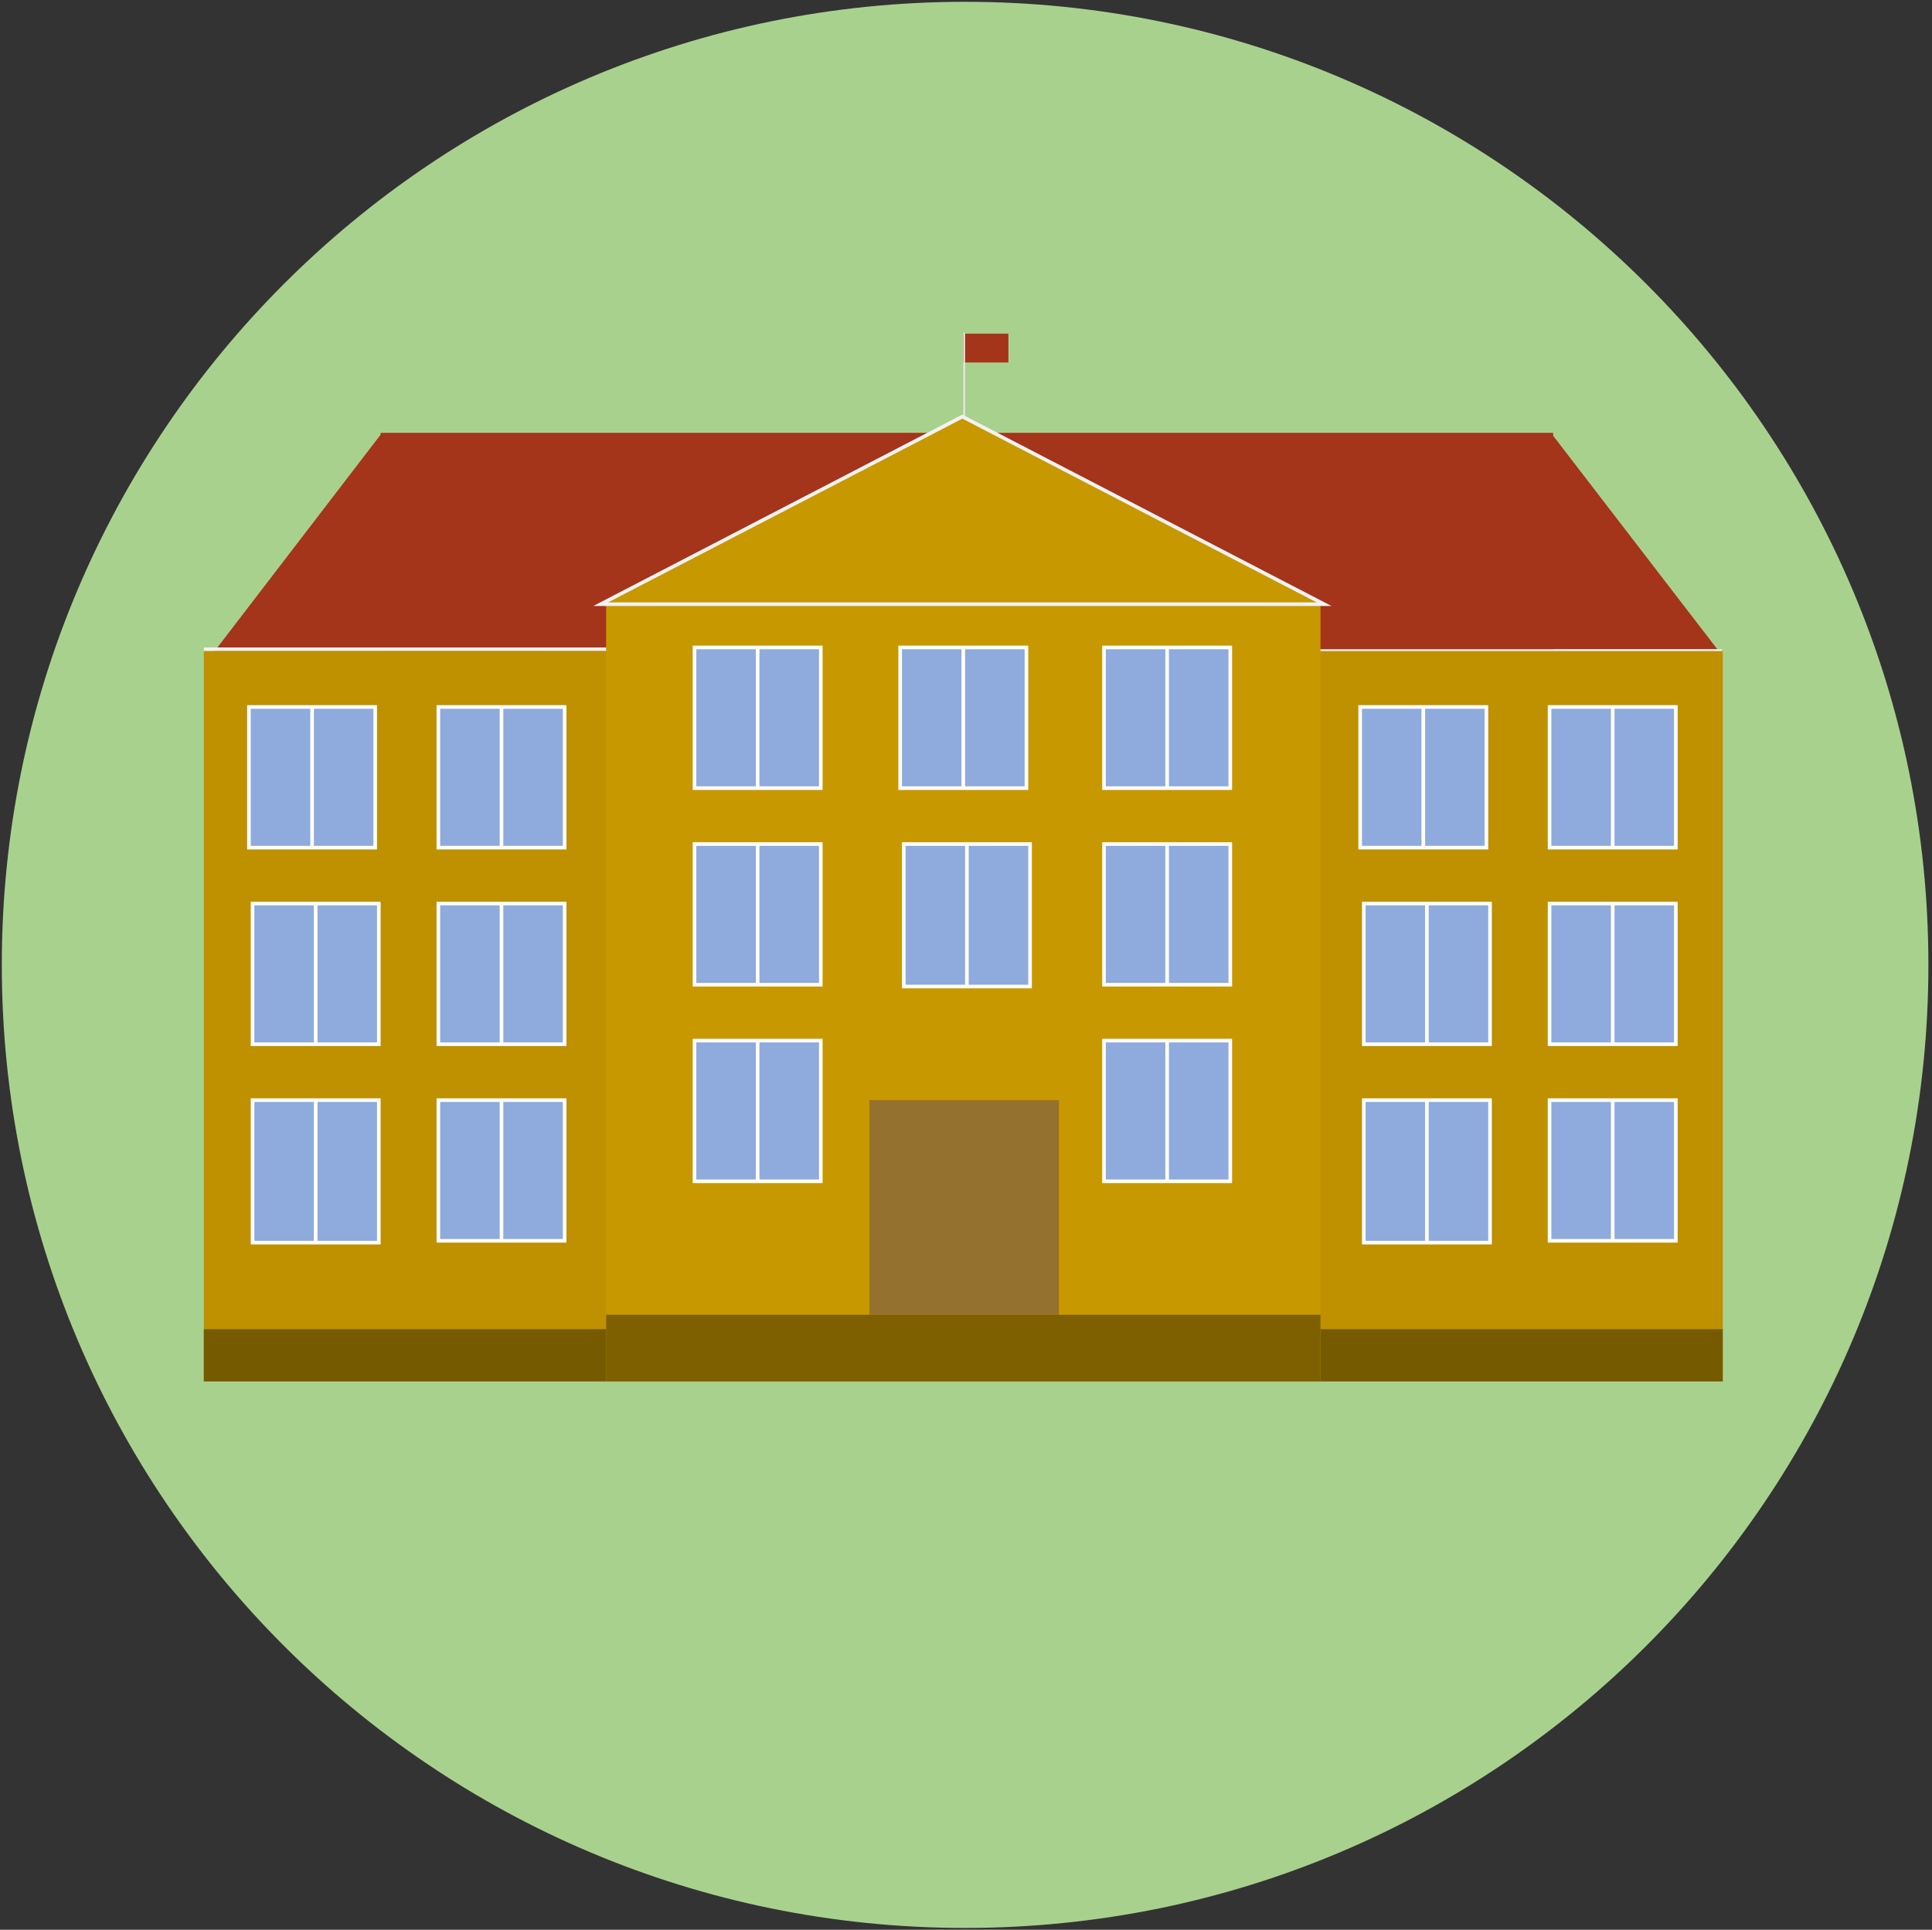 <svg width="1071" height="1070" xmlns="http://www.w3.org/2000/svg" xmlns:xlink="http://www.w3.org/1999/xlink" overflow="hidden"><rect width="100%" height="100%" fill="#333333" stroke="none"/><defs><clipPath id="clip0"><path d="M430 1456 1501 1456 1501 2526 430 2526Z" fill-rule="evenodd" clip-rule="evenodd"/></clipPath></defs><g clip-path="url(#clip0)" transform="translate(-430 -1456)"><path d="M431 1991C431 1696.08 670.08 1457 965 1457 1259.92 1457 1499 1696.08 1499 1991 1499 2285.92 1259.92 2525 965 2525 670.08 2525 431 2285.92 431 1991Z" fill="#A9D18E" fill-rule="evenodd"/><rect x="964" y="1641" width="25" height="16" fill="#A4341A"/><path d="M964.5 1640.5 964.5 1708.68" stroke="#E7E6E6" stroke-miterlimit="8" fill="none" fill-rule="evenodd"/><rect x="641" y="1696" width="650" height="121" fill="#A4341A"/><path d="M1199 1816 1290.5 1697 1382 1816Z" fill="#A4341A" fill-rule="evenodd"/><path d="M1160 1817 1384.61 1817" stroke="#F2F2F2" stroke-width="2" stroke-miterlimit="8" fill="none" fill-rule="evenodd"/><path d="M549 1817 641 1697 733 1817Z" fill="#A4341A" fill-rule="evenodd"/><path d="M543 1816 767.607 1816" stroke="#F2F2F2" stroke-width="2" stroke-miterlimit="8" fill="none" fill-rule="evenodd"/><rect x="543" y="1817" width="842" height="405" fill="#BF9000"/><rect x="766" y="1791" width="396" height="431" fill="#C89800"/><rect x="568" y="1848" width="70" height="78" stroke="#FFFFFF" stroke-width="2" stroke-miterlimit="8" fill="#8FAADC"/><path d="M603 1848 603 1926.33" stroke="#FFFFFF" stroke-width="2" stroke-miterlimit="8" fill="none" fill-rule="evenodd"/><rect x="673" y="1848" width="70" height="78" stroke="#FFFFFF" stroke-width="2" stroke-miterlimit="8" fill="#8FAADC"/><path d="M708 1848 708 1926.33" stroke="#FFFFFF" stroke-width="2" stroke-miterlimit="8" fill="none" fill-rule="evenodd"/><rect x="570" y="1957" width="70" height="78" stroke="#FFFFFF" stroke-width="2" stroke-miterlimit="8" fill="#8FAADC"/><path d="M605 1957 605 2035.33" stroke="#FFFFFF" stroke-width="2" stroke-miterlimit="8" fill="none" fill-rule="evenodd"/><rect x="673" y="1957" width="70" height="78" stroke="#FFFFFF" stroke-width="2" stroke-miterlimit="8" fill="#8FAADC"/><path d="M708 1957 708 2035.33" stroke="#FFFFFF" stroke-width="2" stroke-miterlimit="8" fill="none" fill-rule="evenodd"/><rect x="570" y="2066" width="70" height="79" stroke="#FFFFFF" stroke-width="2" stroke-miterlimit="8" fill="#8FAADC"/><path d="M605 2066 605 2144.33" stroke="#FFFFFF" stroke-width="2" stroke-miterlimit="8" fill="none" fill-rule="evenodd"/><rect x="673" y="2066" width="70" height="78" stroke="#FFFFFF" stroke-width="2" stroke-miterlimit="8" fill="#8FAADC"/><path d="M708 2066 708 2144.33" stroke="#FFFFFF" stroke-width="2" stroke-miterlimit="8" fill="none" fill-rule="evenodd"/><rect x="1184" y="1848" width="70" height="78" stroke="#FFFFFF" stroke-width="2" stroke-miterlimit="8" fill="#8FAADC"/><path d="M1219 1848 1219 1926.33" stroke="#FFFFFF" stroke-width="2" stroke-miterlimit="8" fill="none" fill-rule="evenodd"/><rect x="1289" y="1848" width="70" height="78" stroke="#FFFFFF" stroke-width="2" stroke-miterlimit="8" fill="#8FAADC"/><path d="M1324 1848 1324 1926.33" stroke="#FFFFFF" stroke-width="2" stroke-miterlimit="8" fill="none" fill-rule="evenodd"/><rect x="1186" y="1957" width="70" height="78" stroke="#FFFFFF" stroke-width="2" stroke-miterlimit="8" fill="#8FAADC"/><path d="M1221 1957 1221 2035.33" stroke="#FFFFFF" stroke-width="2" stroke-miterlimit="8" fill="none" fill-rule="evenodd"/><rect x="1289" y="1957" width="70" height="78" stroke="#FFFFFF" stroke-width="2" stroke-miterlimit="8" fill="#8FAADC"/><path d="M1324 1957 1324 2035.33" stroke="#FFFFFF" stroke-width="2" stroke-miterlimit="8" fill="none" fill-rule="evenodd"/><rect x="1186" y="2066" width="70" height="79" stroke="#FFFFFF" stroke-width="2" stroke-miterlimit="8" fill="#8FAADC"/><path d="M1221 2066 1221 2144.33" stroke="#FFFFFF" stroke-width="2" stroke-miterlimit="8" fill="none" fill-rule="evenodd"/><rect x="1289" y="2066" width="70" height="78" stroke="#FFFFFF" stroke-width="2" stroke-miterlimit="8" fill="#8FAADC"/><path d="M1324 2066 1324 2144.33" stroke="#FFFFFF" stroke-width="2" stroke-miterlimit="8" fill="none" fill-rule="evenodd"/><rect x="929" y="1815" width="70" height="78" stroke="#FFFFFF" stroke-width="2" stroke-miterlimit="8" fill="#8FAADC"/><path d="M964 1815 964 1893.33" stroke="#FFFFFF" stroke-width="2" stroke-miterlimit="8" fill="none" fill-rule="evenodd"/><rect x="1042" y="1815" width="70" height="78" stroke="#FFFFFF" stroke-width="2" stroke-miterlimit="8" fill="#8FAADC"/><path d="M1077 1815 1077 1893.33" stroke="#FFFFFF" stroke-width="2" stroke-miterlimit="8" fill="none" fill-rule="evenodd"/><rect x="931" y="1924" width="70" height="79" stroke="#FFFFFF" stroke-width="2" stroke-miterlimit="8" fill="#8FAADC"/><path d="M966 1924 966 2002.33" stroke="#FFFFFF" stroke-width="2" stroke-miterlimit="8" fill="none" fill-rule="evenodd"/><rect x="1042" y="1924" width="70" height="78" stroke="#FFFFFF" stroke-width="2" stroke-miterlimit="8" fill="#8FAADC"/><path d="M1077 1924 1077 2002.33" stroke="#FFFFFF" stroke-width="2" stroke-miterlimit="8" fill="none" fill-rule="evenodd"/><rect x="815" y="1815" width="70" height="78" stroke="#FFFFFF" stroke-width="2" stroke-miterlimit="8" fill="#8FAADC"/><path d="M850 1815 850 1893.33" stroke="#FFFFFF" stroke-width="2" stroke-miterlimit="8" fill="none" fill-rule="evenodd"/><rect x="815" y="1924" width="70" height="78" stroke="#FFFFFF" stroke-width="2" stroke-miterlimit="8" fill="#8FAADC"/><path d="M850 1924 850 2002.33" stroke="#FFFFFF" stroke-width="2" stroke-miterlimit="8" fill="none" fill-rule="evenodd"/><rect x="1042" y="2033" width="70" height="78" stroke="#FFFFFF" stroke-width="2" stroke-miterlimit="8" fill="#8FAADC"/><path d="M1077 2033 1077 2111.33" stroke="#FFFFFF" stroke-width="2" stroke-miterlimit="8" fill="none" fill-rule="evenodd"/><rect x="815" y="2033" width="70" height="78" stroke="#FFFFFF" stroke-width="2" stroke-miterlimit="8" fill="#8FAADC"/><path d="M850 2033 850 2111.33" stroke="#FFFFFF" stroke-width="2" stroke-miterlimit="8" fill="none" fill-rule="evenodd"/><rect x="912" y="2066" width="105" height="119" fill="#95712F"/><rect x="766" y="2185" width="396" height="37" fill="#7F6000"/><rect x="543" y="2193" width="223" height="29" fill="#765A00"/><rect x="1162" y="2193" width="223" height="29" fill="#765A00"/><path d="M763 1791 963.5 1687 1164 1791Z" stroke="#F2F2F2" stroke-width="2" stroke-miterlimit="8" fill="#C89800" fill-rule="evenodd"/></g></svg>